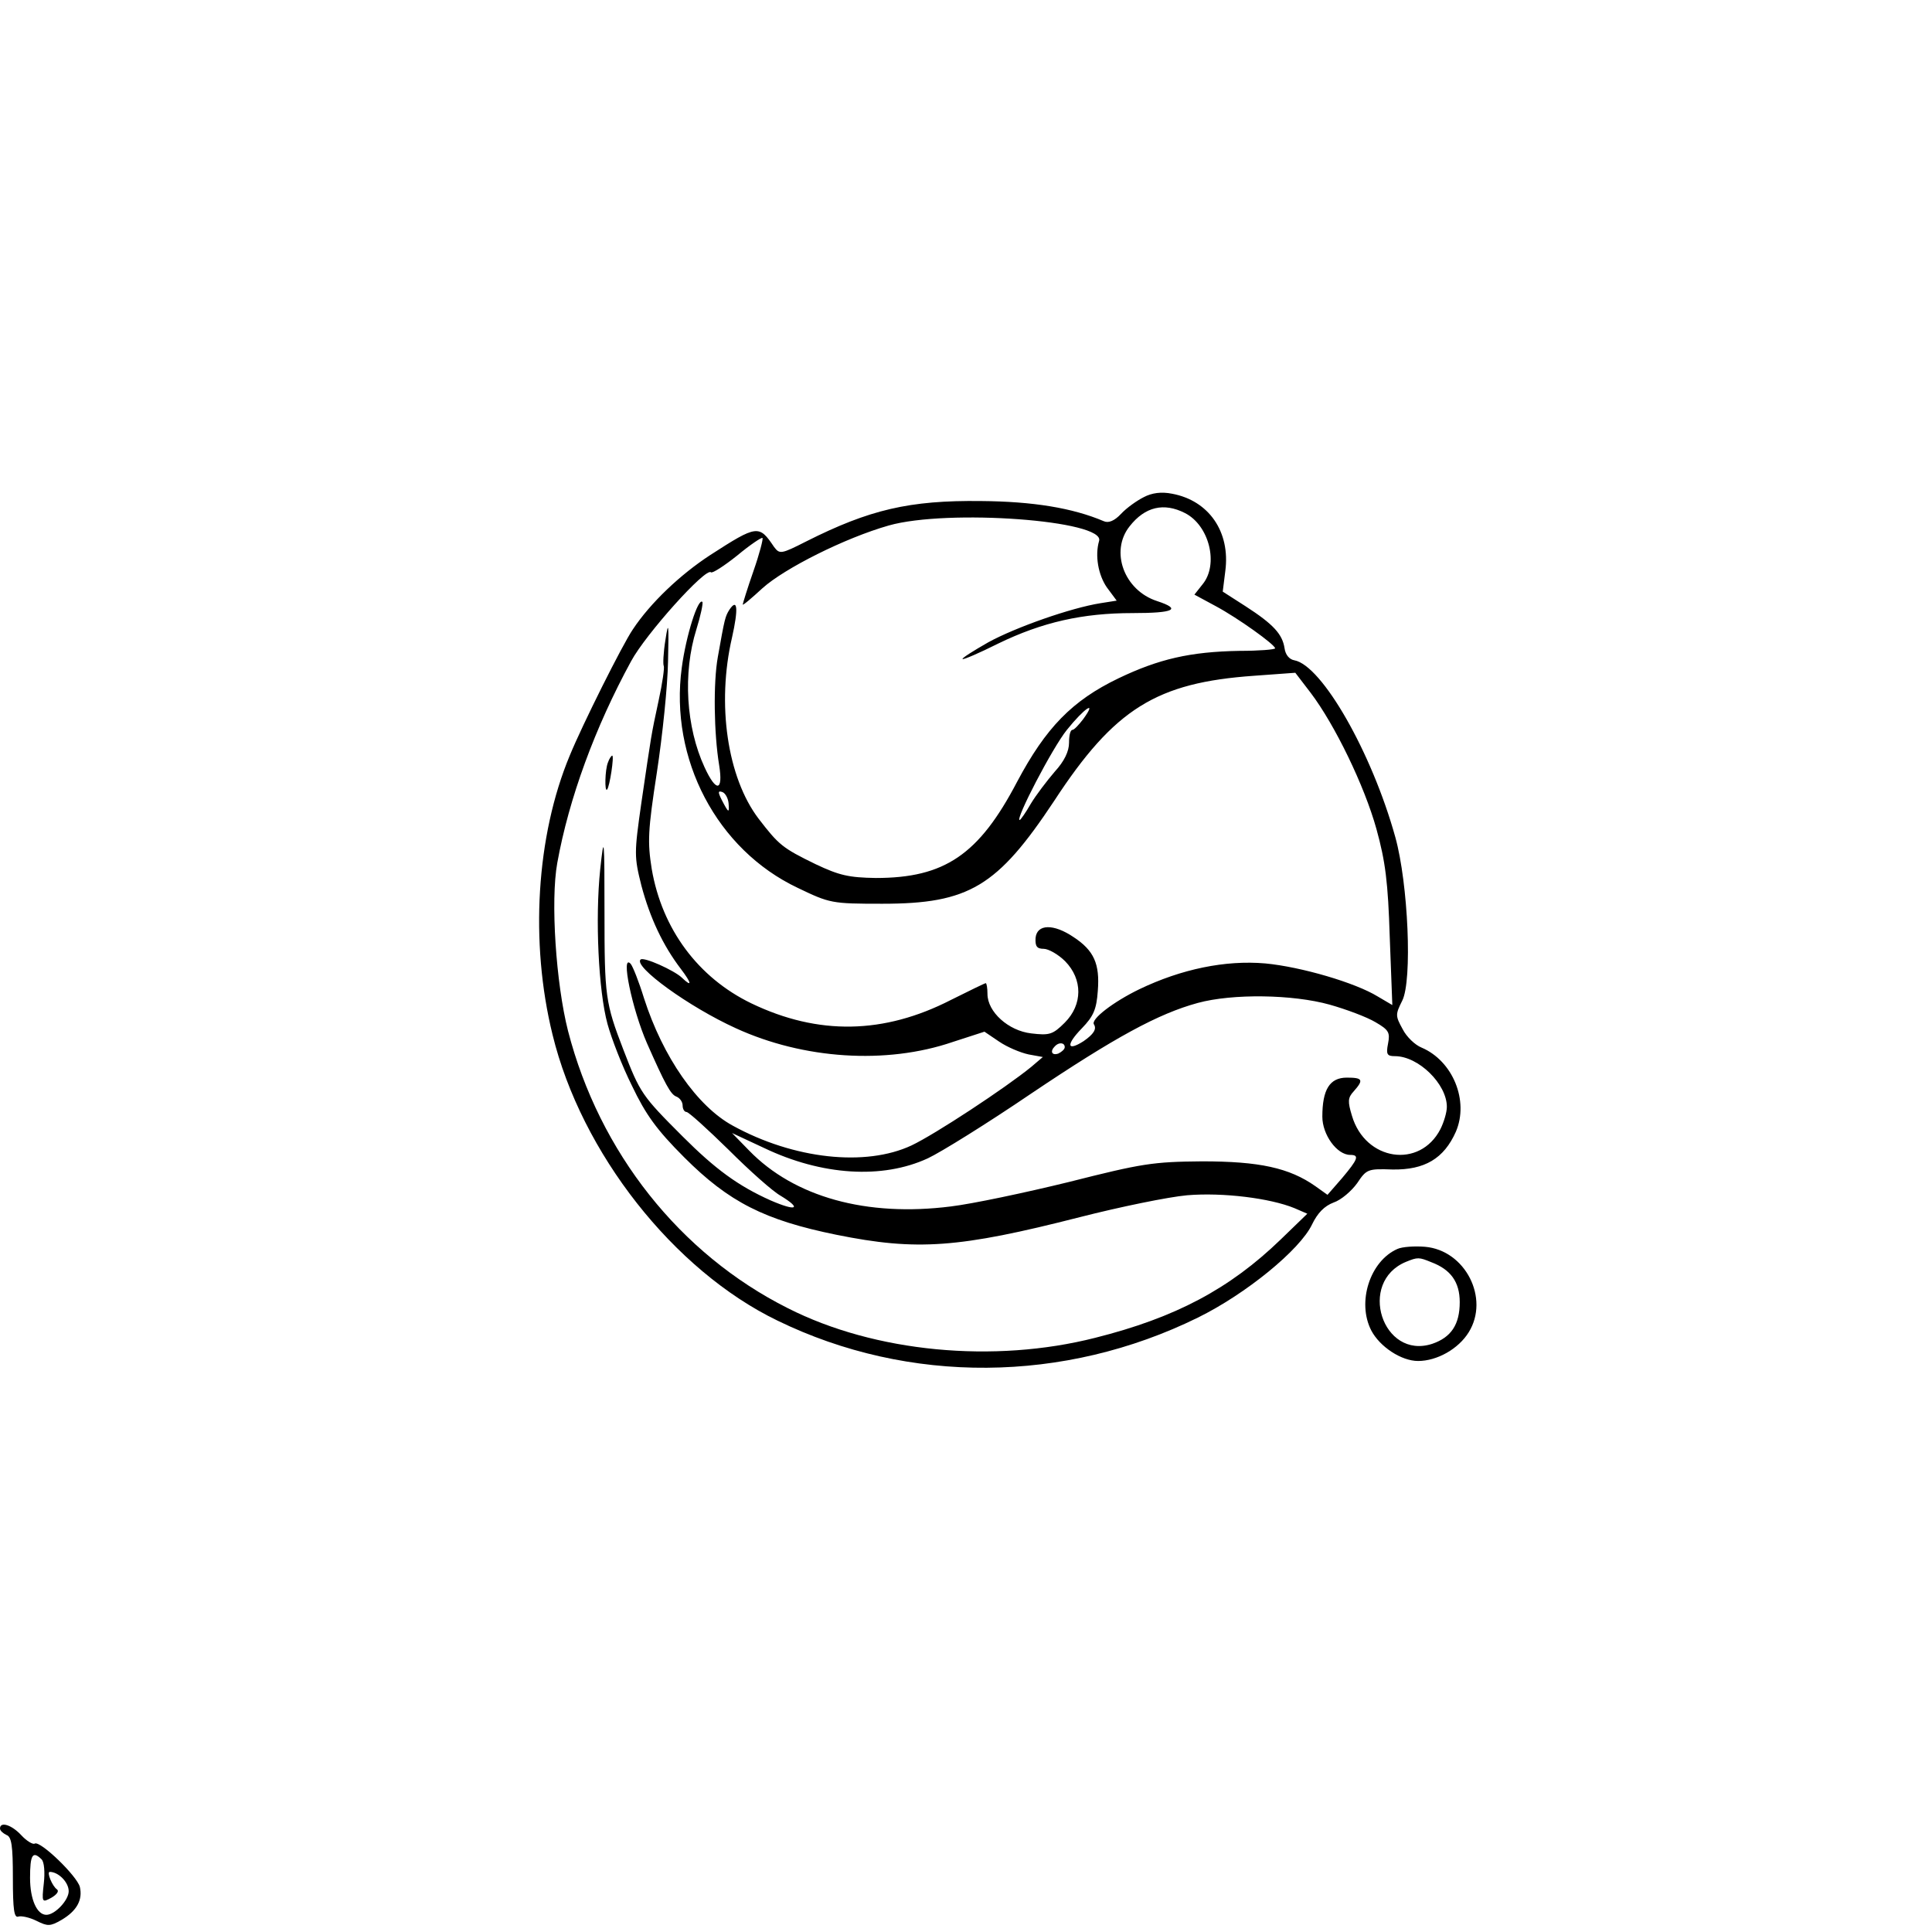 <?xml version="1.0" standalone="no"?>
<!DOCTYPE svg PUBLIC "-//W3C//DTD SVG 20010904//EN"
 "http://www.w3.org/TR/2001/REC-SVG-20010904/DTD/svg10.dtd">
<svg version="1.0" xmlns="http://www.w3.org/2000/svg"
 width="450pt" height="450pt" viewBox="0 0 450 450"
 preserveAspectRatio="xMidYMid meet">
<g transform="translate(0,450) scale(0.1,-0.1)"
fill="#000000" stroke="none">
<path d="M2664 3342 c-16 -8 -40 -25 -53 -39 -15 -16 -29 -22 -40 -17 -73 31
-165 46 -286 47 -167 2 -260 -20 -407 -94 -59 -30 -62 -30 -75 -13 -35 52 -39
52 -149 -19 -69 -45 -139 -111 -180 -173 -24 -35 -118 -223 -147 -294 -78
-187 -93 -435 -40 -650 67 -275 282 -549 524 -666 306 -149 668 -146 979 7
112 55 238 158 266 217 13 27 29 43 50 51 18 6 42 27 55 45 22 33 25 34 83 32
74 -1 119 25 147 88 31 72 -7 165 -80 196 -15 6 -35 25 -44 43 -17 31 -17 34
-1 66 24 47 14 273 -16 381 -55 198 -171 400 -235 412 -12 2 -21 13 -23 28 -5
33 -26 56 -91 98 l-53 34 6 48 c12 91 -38 164 -124 180 -25 5 -47 2 -66 -8z
m96 -37 c57 -29 79 -120 41 -166 l-19 -24 50 -27 c52 -28 137 -89 138 -98 0
-3 -38 -6 -83 -6 -115 -2 -188 -19 -282 -64 -108 -52 -169 -115 -236 -241 -89
-170 -169 -224 -329 -224 -63 1 -85 6 -140 32 -78 38 -86 45 -133 106 -73 96
-98 267 -62 422 15 67 13 93 -6 65 -10 -16 -11 -20 -27 -110 -11 -61 -9 -179
3 -252 10 -62 -7 -64 -34 -5 -43 93 -51 219 -19 321 10 32 16 61 14 64 -10 10
-38 -78 -48 -153 -29 -213 82 -424 270 -513 75 -36 79 -37 197 -37 202 0 268
40 400 239 141 216 239 276 466 292 l96 7 36 -47 c56 -74 125 -216 153 -317
21 -76 27 -124 31 -252 l6 -158 -34 20 c-52 32 -178 69 -262 77 -93 8 -195
-13 -293 -60 -60 -29 -114 -70 -106 -82 7 -11 -1 -23 -24 -39 -39 -25 -42 -9
-4 30 27 28 34 44 37 87 5 63 -9 94 -56 125 -47 32 -86 31 -89 -2 -1 -19 3
-25 19 -25 11 0 34 -13 50 -29 41 -42 41 -101 -1 -143 -28 -28 -36 -30 -78
-25 -53 6 -102 50 -102 92 0 14 -2 25 -4 25 -2 0 -39 -18 -81 -39 -156 -80
-309 -83 -465 -8 -124 60 -208 173 -232 313 -10 63 -9 89 12 225 13 85 25 201
26 259 2 87 1 96 -6 50 -5 -30 -6 -58 -4 -61 2 -4 -3 -40 -12 -81 -18 -84 -16
-74 -40 -237 -17 -119 -17 -126 0 -194 20 -75 50 -139 92 -194 25 -33 27 -44
2 -20 -18 17 -89 49 -96 42 -17 -16 112 -110 222 -160 157 -72 350 -85 505
-32 l74 24 34 -23 c19 -13 50 -26 69 -30 l33 -6 -27 -23 c-60 -49 -224 -157
-279 -183 -107 -50 -274 -32 -416 46 -83 45 -163 160 -207 297 -12 39 -26 74
-31 80 -24 26 3 -105 38 -185 42 -95 55 -119 68 -124 8 -3 15 -12 15 -21 0 -8
4 -15 9 -15 5 0 49 -40 98 -88 49 -49 103 -97 121 -107 51 -31 37 -37 -23 -11
-76 34 -129 73 -205 149 -95 95 -99 101 -138 202 -42 109 -44 125 -44 318 0
178 -1 186 -10 102 -12 -115 -4 -283 17 -360 9 -33 34 -98 57 -144 32 -67 57
-102 122 -167 104 -104 187 -146 354 -180 188 -38 285 -31 567 41 94 24 206
47 250 51 84 7 194 -7 250 -30 l30 -13 -62 -60 c-119 -115 -245 -182 -432
-229 -236 -60 -513 -34 -716 69 -251 126 -439 363 -512 646 -28 110 -41 303
-25 391 27 150 88 316 172 470 34 63 174 219 186 207 3 -3 31 15 61 39 30 25
57 43 59 41 2 -2 -7 -37 -21 -77 -14 -40 -25 -76 -25 -78 0 -3 21 15 46 38 51
46 192 117 294 146 137 39 505 12 490 -36 -10 -34 -2 -79 18 -108 l23 -31 -38
-6 c-69 -11 -197 -56 -261 -91 -35 -20 -62 -37 -60 -39 2 -2 39 14 83 36 103
50 197 71 313 71 97 0 115 9 57 28 -77 25 -110 116 -64 174 36 46 80 56 129
31z m-237 -480 c-10 -13 -21 -25 -25 -25 -5 0 -8 -13 -8 -30 0 -20 -11 -43
-33 -67 -18 -21 -44 -55 -56 -75 -12 -21 -24 -38 -26 -38 -11 0 76 168 110
210 40 50 72 72 38 25z m-826 -196 c2 -24 0 -23 -16 8 -9 18 -9 22 2 18 7 -3
13 -15 14 -26z m1400 -469 c39 -11 87 -29 107 -41 31 -18 34 -24 29 -50 -5
-25 -2 -29 16 -29 55 0 121 -65 121 -118 0 -13 -7 -36 -15 -52 -48 -93 -175
-74 -206 31 -10 33 -10 42 4 57 24 27 21 32 -16 32 -40 0 -57 -28 -57 -91 0
-42 34 -89 65 -89 22 0 18 -10 -19 -54 l-34 -39 -28 20 c-61 43 -131 58 -264
58 -115 -1 -140 -5 -310 -48 -102 -25 -225 -51 -275 -57 -197 -25 -365 22
-470 130 l-40 41 75 -35 c134 -64 275 -73 381 -24 30 14 138 81 241 151 195
131 296 186 388 211 81 22 221 20 307 -4z m-617 -99 c0 -5 -7 -11 -15 -15 -15
-5 -20 5 -8 17 9 10 23 9 23 -2z"/>
<path d="M1416 2724 c-7 -17 -8 -70 -2 -63 6 6 17 79 12 79 -2 0 -7 -7 -10
-16z"/>
<path d="M3255 1591 c-64 -28 -95 -124 -61 -190 20 -38 70 -71 109 -71 44 0
94 28 118 67 49 79 -8 191 -102 199 -24 2 -53 0 -64 -5z m79 -31 c45 -17 66
-46 66 -93 0 -52 -20 -82 -64 -97 -116 -38 -175 144 -61 191 27 11 30 11 59
-1z"/>
<path d="M0 241 c0 -5 7 -11 15 -15 12 -4 15 -25 15 -100 0 -75 3 -94 13 -90
7 2 26 -2 42 -10 26 -13 32 -13 58 2 36 21 50 47 43 77 -7 26 -92 108 -105
101 -4 -3 -19 6 -31 19 -23 25 -50 33 -50 16z m97 -72 c6 -6 8 -30 5 -56 -5
-45 -4 -45 18 -33 12 7 18 15 13 19 -11 7 -25 41 -17 41 20 0 44 -24 44 -45 0
-21 -32 -55 -52 -55 -22 0 -38 36 -38 86 0 54 6 64 27 43z"/>
</g>
</svg>
